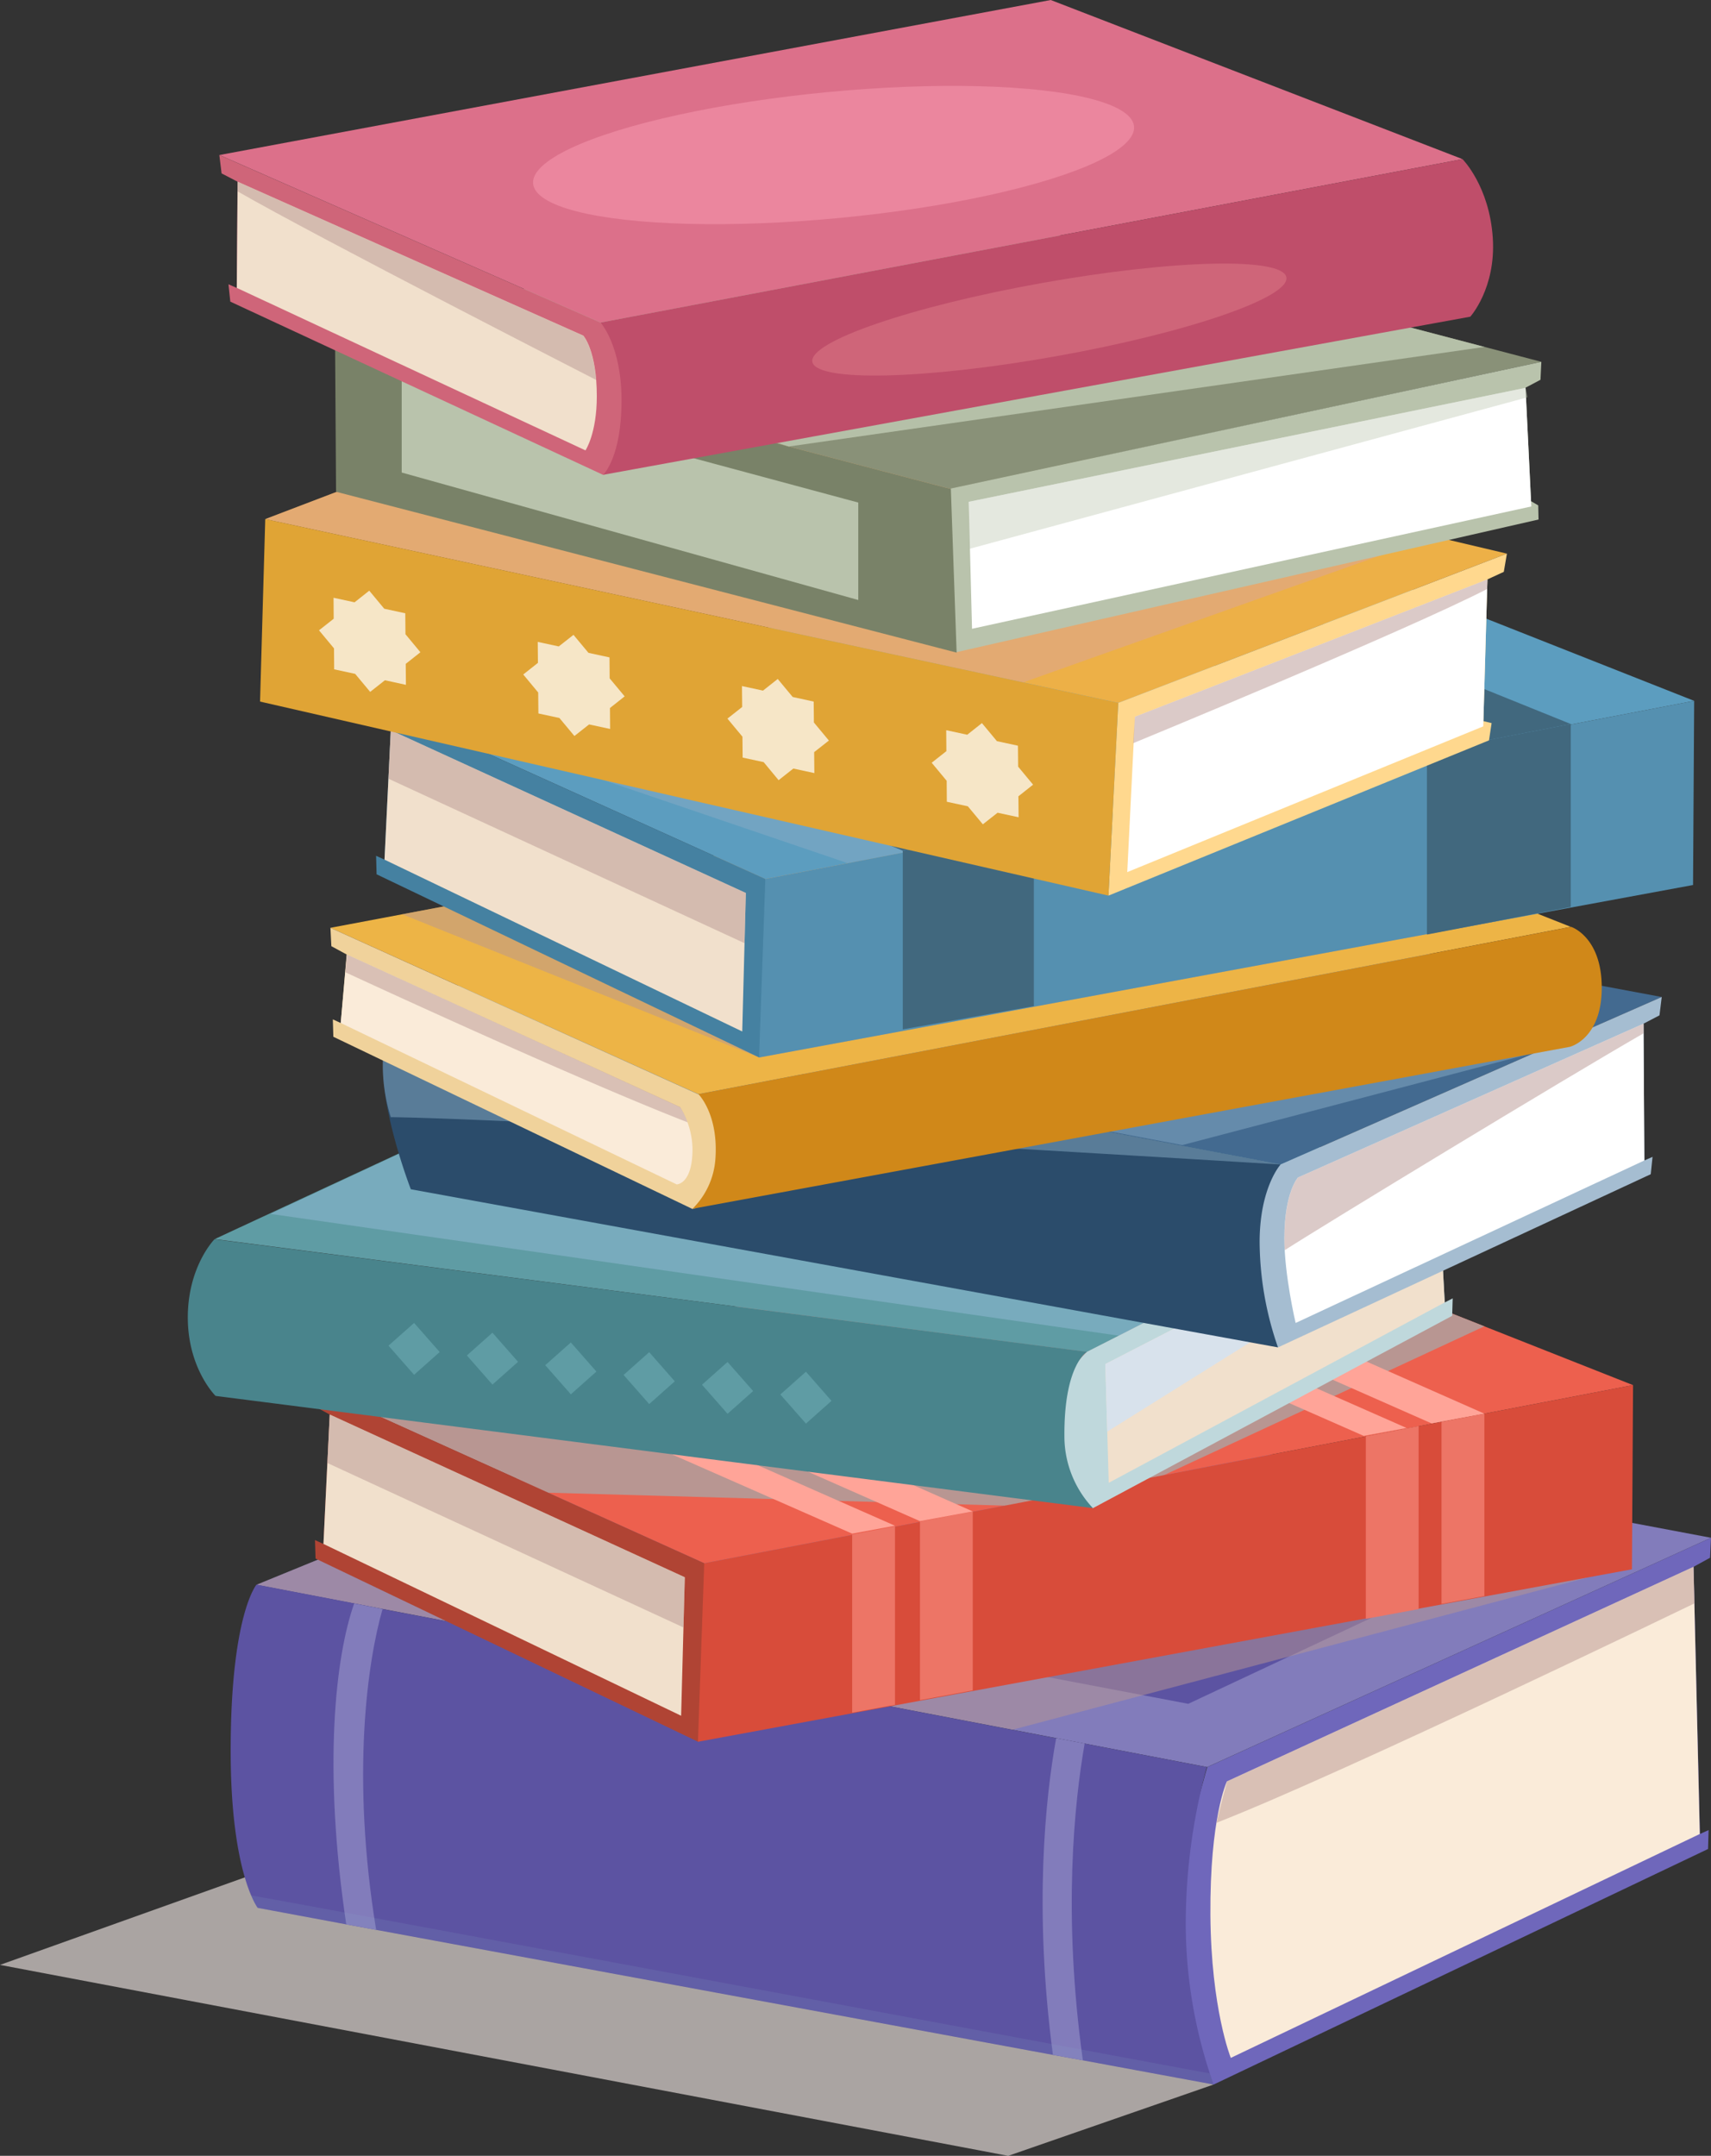 <svg xmlns="http://www.w3.org/2000/svg" viewBox="0 0 335.43 422.61"><rect x="0" y="0" width="335.43" height="422.61" fill="#333333" stroke="none"/><defs><style>.cls-23,.cls-6{mix-blend-mode:multiply}.cls-3{fill:#827cbb}.cls-4{fill:#5c53a2}.cls-6{fill:#b89692}.cls-23,.cls-6{opacity:.5}.cls-7{fill:#faebd9}.cls-23{fill:#88adc7}.cls-14{fill:#ed7566}.cls-16{fill:#f1e0cc}.cls-17{fill:#5f9ca4}.cls-26{fill:#fff}.cls-33{fill:#41687e}.cls-40{fill:#b9c3ac}.cls-45{fill:#cf6579}</style></defs><g style="isolation:isolate"><g id="Слой_2" data-name="Слой 2"><g id="OBJECTS"><path style="mix-blend-mode:multiply" fill="#e8dedc" opacity=".66" d="M237.92 408.63l-40.27 13.98L0 385.18l88.12-31.5 149.8 54.95z"/><path class="cls-3" d="M50.3 310.66l105.44-43.12 179.69 33.91-98.78 44.95L50.3 310.66z"/><path class="cls-4" d="M91.74 307.13l65.1-28.2 138.07 25.99L232.95 334 91.74 307.13z"/><path d="M335.43 301.45l-.19 3.92-3.24 1.78 1.26 52.37 1.7-.77-.11 3.71-96.91 46.17s-10.83-2.95-11.47-11.52c-.89-12.13 10.21-50.71 10.21-50.71z" fill="#6f67bb"/><path class="cls-6" d="M50.3 310.66l105.44-43.12 155.55 41.68-112.81 29.86L50.3 310.66z"/><path class="cls-4" d="M237.92 408.63l-25.63-4.74-5.87-1.07-132.68-24.51-5.83-1.07L50.52 374s-5.3-6.78-5.3-30.8c0-26.67 5.07-32.57 5.07-32.57l19.17 3.68 5.54 1.1 132 25.32 5.59 1.06 24 4.61a117.29 117.29 0 00-4.13 31.6 94.89 94.89 0 005.46 30.63z"/><path class="cls-7" d="M333.23 359.52l-91.94 43.89s-3.85-9.53-4-27.94c-.13-19.22 3.24-26.26 3.24-26.26L332 307.15z"/><path class="cls-6" d="M238.49 357.32c.47-2.28 2.06-8.11 2.06-8.11L332 307.15l.21 7.15s-68.91 33.35-93.72 43.02z"/><path class="cls-3" d="M212.29 403.89l-5.87-1.07c-3.8-28.73-1.46-50.43.63-62.09l5.59 1.06c-2.01 11.51-4.34 33.42-.35 62.1zM73.74 378.31c-4.95-30.31-1.68-52.64 1.26-62.9l-5.57-1.07c-3.67 10.38-6.15 32.06-1.55 62.9z"/><g opacity=".5"><path d="M49.23 371.57a12.12 12.12 0 001.29 2.43l17.39 3.21 5.83 1.07 132.68 24.51 5.87 1.07 25.63 4.74s-.3-.76-.75-2.14c0 .03-185.89-34.68-187.94-34.89z" style="mix-blend-mode:multiply" opacity=".28" fill="#88adc7"/></g><path fill="#ed604e" d="M320.15 271.53l-83.31-32.94-175.59 33.14 76.81 34.72 182.09-34.92z"/><path style="mix-blend-mode:multiply" fill="#b89692" d="M291 260l-54.16-21.41-175.59 33.14 46.19 20.88 106.82 3.03L291 260z"/><path d="M61.25 271.73l.19 3.83 3.2 1.73-1.23 25.37-1.66-.76.11 3.63 75 35.91s3.14-1.52 3.76-9.9c.88-11.85-2.53-25.09-2.53-25.09z" fill="#b04434"/><path fill="#d84c3a" d="M138.06 306.45l-1.23 34.99 183.1-33.81.22-36.1-182.09 34.92z"/><path class="cls-14" d="M175.46 299.2l-8.4 1.61v34.93l8.4-1.55V299.2zm15.24-2.92l-10.35 1.98v35.02l10.35-1.91v-35.09z"/><path d="M97.57 264.76l-8.4 1.61 77.89 34.27 8.4-1.55-77.89-34.33zm15.24-2.92l-10.34 1.98 77.88 34.37 10.35-1.91-77.89-34.44zm85.06-16.24l-8.4 1.61 77.89 34.27 8.4-1.55-77.89-34.33zm15.25-2.92l-10.35 1.98 77.88 34.37 10.35-1.91-77.88-34.44z" fill="#ffa498"/><path class="cls-14" d="M291 277.12l-8.4 1.61v35.69l8.4-1.55v-35.75zm-12.89 2.44l-10.35 1.99v35.79l10.35-1.91v-35.87z"/><path class="cls-16" d="M63.41 302.66l70.12 33.68.72-27.15-69.61-31.9-1.23 25.37z"/><path class="cls-6" d="M64.18 286.79l69.81 32.24.26-9.84-69.61-31.9-.46 9.5z"/><path class="cls-17" d="M42.08 242.9l78.25-36.36 164.91 21.8-72.14 36.68L42.08 242.9z"/><path style="mix-blend-mode:multiply" fill="#93bbd7" opacity=".5" d="M53.01 237.96l67.32-31.42 164.91 21.8-65.87 33.5-166.36-23.88z"/><path d="M285.24 228.33l-.17 3.62-3 1.79 1.16 21.58 1.56-.8-.1 3.42-70.42 37.7s-9.94-2.13-10.52-10c-.83-11.08 9.36-20.65 9.36-20.65z" fill="#bfd8dc"/><path d="M213.1 265s-4.55 2.52-4.43 16.64a20.52 20.52 0 005.59 14l-172-22s-5.35-5.26-5.44-15.13c-.09-10.18 5.23-15.58 5.23-15.58z" fill="#49848c"/><path class="cls-17" d="M81.18 259.34l-5.02 4.45 5.02 5.71 5.02-4.46-5.02-5.7zm15.36 1.91l-5.01 4.46 5.01 5.71 5.02-4.46-5.02-5.71zm15.37 1.91l-5.02 4.46 5.02 5.71 5.01-4.46-5.01-5.71zm15.36 1.91l-5.02 4.46 5.02 5.71 5.02-4.46-5.02-5.71zm15.36 1.92l-5.01 4.46 5.01 5.7 5.02-4.46-5.02-5.7zM158 268.9l-5.02 4.46 5.02 5.71 5.01-4.46-5.01-5.71z"/><path class="cls-16" d="M283.22 255.32l-65.86 35.36-.67-23.28 65.37-33.66 1.16 21.58z"/><path style="mix-blend-mode:multiply" fill="#d8e2ec" d="M283.22 239.28l-66.15 41.36-.38-13.24 65.37-33.66 1.16 5.54z"/><path fill="#436a90" d="M82.08 196.24l80.72-31.19 162.97 30.39-74.72 32.84-168.97-32.04z"/><path class="cls-23" d="M82.08 196.24l80.72-31.19 148.49 27.71-10.1 13.49-69.41 18.22-149.7-28.23z"/><path d="M325.77 195.44l-.44 3.6-3.13 1.63.16 26.82 1.61-.71-.35 3.4-73.08 33.95s-9.76-8.66-9.76-16.51c0-11.11 10.27-19.34 10.27-19.34z" fill="#a5bdd1"/><path d="M251.05 228.28s-4.11 4.5-4.11 15.24a63.83 63.83 0 003.6 20.61l-170-31s-6.05-15.59-5.41-25.44c.67-10.18 7-11.45 7-11.45z" fill="#2b4c6b"/><path class="cls-23" d="M251.05 228.28l-169-32s-6.28 1.27-7 11.45A34.43 34.43 0 0076.61 219c30.73.4 174.44 9.28 174.44 9.28z"/><path class="cls-26" d="M322.36 227.49L254 259.34s-2.21-9.31-2.21-16.6c0-9 2.66-11.91 2.66-11.91l67.75-30.16z"/><path class="cls-6" d="M322.21 202.56v-1.89l-67.75 30.16s-2.66 2.93-2.66 11.91c0 .83 0 1.59.09 2.32 7.86-5.06 54.66-33.49 70.32-42.5z"/><path fill="#edb446" d="M307.94 181.69l-78.25-30.93-164.91 31.12 72.14 32.61 171.02-32.8z"/><path class="cls-6" d="M293.84 180.52l-64.15-29.76-150.84 28.47 69.96 28.07 145.03-26.78z"/><path class="cls-26" d="M276.23 180.51l-51.13-21.37-62.29 11.89 47.56 22.39 65.86-12.91z"/><path d="M64.78 181.88l.18 3.6 3 1.63-1.16 13.43-1.55-.71.1 3.41L135.76 237s10-2.7 10.53-10.56c.82-11.14-9.37-11.91-9.37-11.91z" fill="#f0d29b"/><path d="M136.92 214.49s4 3.92 3.32 12.82a15.22 15.22 0 01-4.48 9.65l172-31.75s6.16-1.49 6.25-11.37c.09-10.19-6-12.15-6-12.15z" fill="#d08819"/><path class="cls-7" d="M66.8 200.54l65.86 31.64s3.1 0 3.1-6.94a15.93 15.93 0 00-2.42-8.17L68 187.11z"/><path class="cls-6" d="M134.79 220a15 15 0 00-1.45-3L68 187.11l-.3 3.48S112 211.15 134.79 220z"/><path fill="#5c9dbf" d="M332.13 137.39l-83.32-32.94-175.58 33.14 76.81 34.72 182.09-34.92z"/><path class="cls-23" d="M286.71 146.53L203.4 113.6 73.23 137.59l92.97 31.62 120.51-22.68z"/><path d="M73.23 137.59l.19 3.83 3.19 1.73-1.23 25.37-1.65-.76.1 3.63 75 35.91s3.14-1.52 3.76-9.9c.87-11.85-2.53-25.09-2.53-25.09z" fill="#4581a1"/><path fill="#5590b0" d="M150.04 172.31l-1.23 34.99 183.1-33.81.22-36.1-182.09 34.92z"/><path class="cls-33" d="M202.68 162.14l-25.7 4.62v35.02l25.7-4.55v-35.09zm105.26-20.21l-28.2 5.48v35.79l28.2-5.41v-35.86z"/><path class="cls-33" d="M202.68 162.14l-25.7 4.62-82.15-34.03 25.7-4.54 82.15 33.95zm105.26-20.21l-28.2 5.48-82.15-33.26 28.2-5.41 82.15 33.19z"/><path class="cls-16" d="M75.38 168.52l70.13 33.68.71-27.15-69.61-31.9-1.23 25.37z"/><path class="cls-6" d="M76.15 152.65l69.81 32.24.26-9.84-69.61-31.9-.46 9.5z"/><path fill="#edb047" d="M52 101.76l82.07-31.32 161.35 38.09-76.19 29.26L52 101.76z"/><path style="mix-blend-mode:multiply" fill="#dba49e" opacity=".5" d="M52 101.76l82.07-31.32 147.01 34.73-80.51 28.6L52 101.76z"/><path fill="#ffd88e" d="M295.42 108.53l-.61 3.57-3.21 1.48-.82 28.81-.07-1.05 1.71.41-.51 3.38-74.6 30.44 1.92-37.78 76.19-29.26z"/><path fill="#e0a435" d="M219.23 137.79l-1.92 37.78-166.33-38.04L52 101.76l167.23 36.03z"/><path class="cls-26" d="M79.54 130.14l2.88-2.28-2.93-3.53-.04-4.11-4.12-.89-2.94-3.54-2.88 2.28-4.12-.89.03 4.11-2.88 2.27 2.94 3.54.03 4.11 4.12.89 2.94 3.53 2.89-2.28 4.12.9-.04-4.11zm40.04 8.65l2.88-2.28-2.94-3.53-.03-4.11-4.12-.89-2.94-3.53-2.89 2.27-4.12-.89.04 4.11-2.88 2.28 2.93 3.53.04 4.11 4.12.89 2.94 3.53 2.88-2.27 4.12.89-.03-4.11zm40.03 8.65l2.89-2.27-2.94-3.54-.04-4.1-4.12-.9-2.93-3.53-2.89 2.28-4.12-.89.04 4.1-2.89 2.28 2.94 3.54.04 4.1 4.12.89 2.93 3.54 2.89-2.28 4.12.89-.04-4.11zm40.04 8.66l2.88-2.28-2.93-3.53-.04-4.11-4.12-.89-2.94-3.54-2.88 2.28-4.12-.89.03 4.11-2.88 2.27 2.94 3.54.03 4.11 4.12.89 2.94 3.53 2.89-2.27 4.12.89-.04-4.11z" opacity=".72"/><path class="cls-26" d="M290.78 142.39l-69.79 28.57 1.51-30.46 69.1-26.92-.82 28.81z"/><path class="cls-6" d="M291.53 115.47l.07-1.89-69.1 26.92-.35 5.19s53.31-21.96 69.38-30.22z"/><path fill="#899178" d="M65.67 64.22l118.73-24.2 117.77 30.91-115.76 24.93L65.67 64.22z"/><path class="cls-40" d="M111.25 65.68l73.17-15.14 50.83 13.68-72.44 15.59-51.56-14.13zm190.92 5.25l-.17 3.52-2.93 1.55 1.13 23.25-.05-1 1.41.82.06 2.77-114.08 26s-2.88-1.39-3.45-9.07c-.8-10.87 2.32-23 2.32-23z"/><path fill="#798268" d="M186.41 95.86l1.13 32.07L65.88 96.4l-.21-32.18 120.74 31.64z"/><path class="cls-40" d="M78.75 74.4l89.51 24.12v19.1L78.75 92.63V74.4z"/><path style="mix-blend-mode:multiply" opacity=".93" fill="#b9c3ac" d="M73.86 62.55L184.4 40.02l106.63 27.99-136.4 19.52-80.77-24.98z"/><path class="cls-26" d="M300.2 99.28l-109.64 23.98-.65-24.89 109.16-22.34 1.13 23.25z"/><path style="mix-blend-mode:multiply" opacity=".38" fill="#b9c3ac" d="M299.49 77.87l-109.58 29.76v-9.26l109.16-22.34.42 1.84z"/><path fill="#dc708a" d="M286.71 31.19L205.99 0 43.02 30.39l74.71 32.84 168.98-32.04z"/><path class="cls-45" d="M43 30.39l.44 3.6 3.13 1.63-.16 20.82-1.62-.71.36 3.4 73.07 33.95s6.64-2.16 6-13.11c-.79-13.09-6.49-16.74-6.49-16.74z"/><path d="M117.73 63.23s4.12 4.51 4.12 15.24c0 11.27-3.61 14.61-3.61 14.61l170-31s5.06-5.58 4.41-15.44c-.66-10.17-5.94-15.45-5.94-15.45z" fill="#bf4e6a"/><path class="cls-16" d="M46.43 56.44l68.35 31.85S117 85 117 77.69c0-9-2.65-11.9-2.65-11.9L46.59 35.62z"/><path class="cls-6" d="M46.57 37.51v-1.89l67.75 30.17s2 2.2 2.53 8.68c.02 0-54.62-27.95-70.28-36.96z"/><ellipse class="cls-45" cx="205.72" cy="62.63" rx="47.2" ry="7.31" transform="rotate(-10.11 205.809 62.64)"/><ellipse cx="163.42" cy="30.39" rx="59.17" ry="12.39" transform="rotate(-5.45 163.434 30.416)" fill="#eb869e"/></g></g></g></svg>